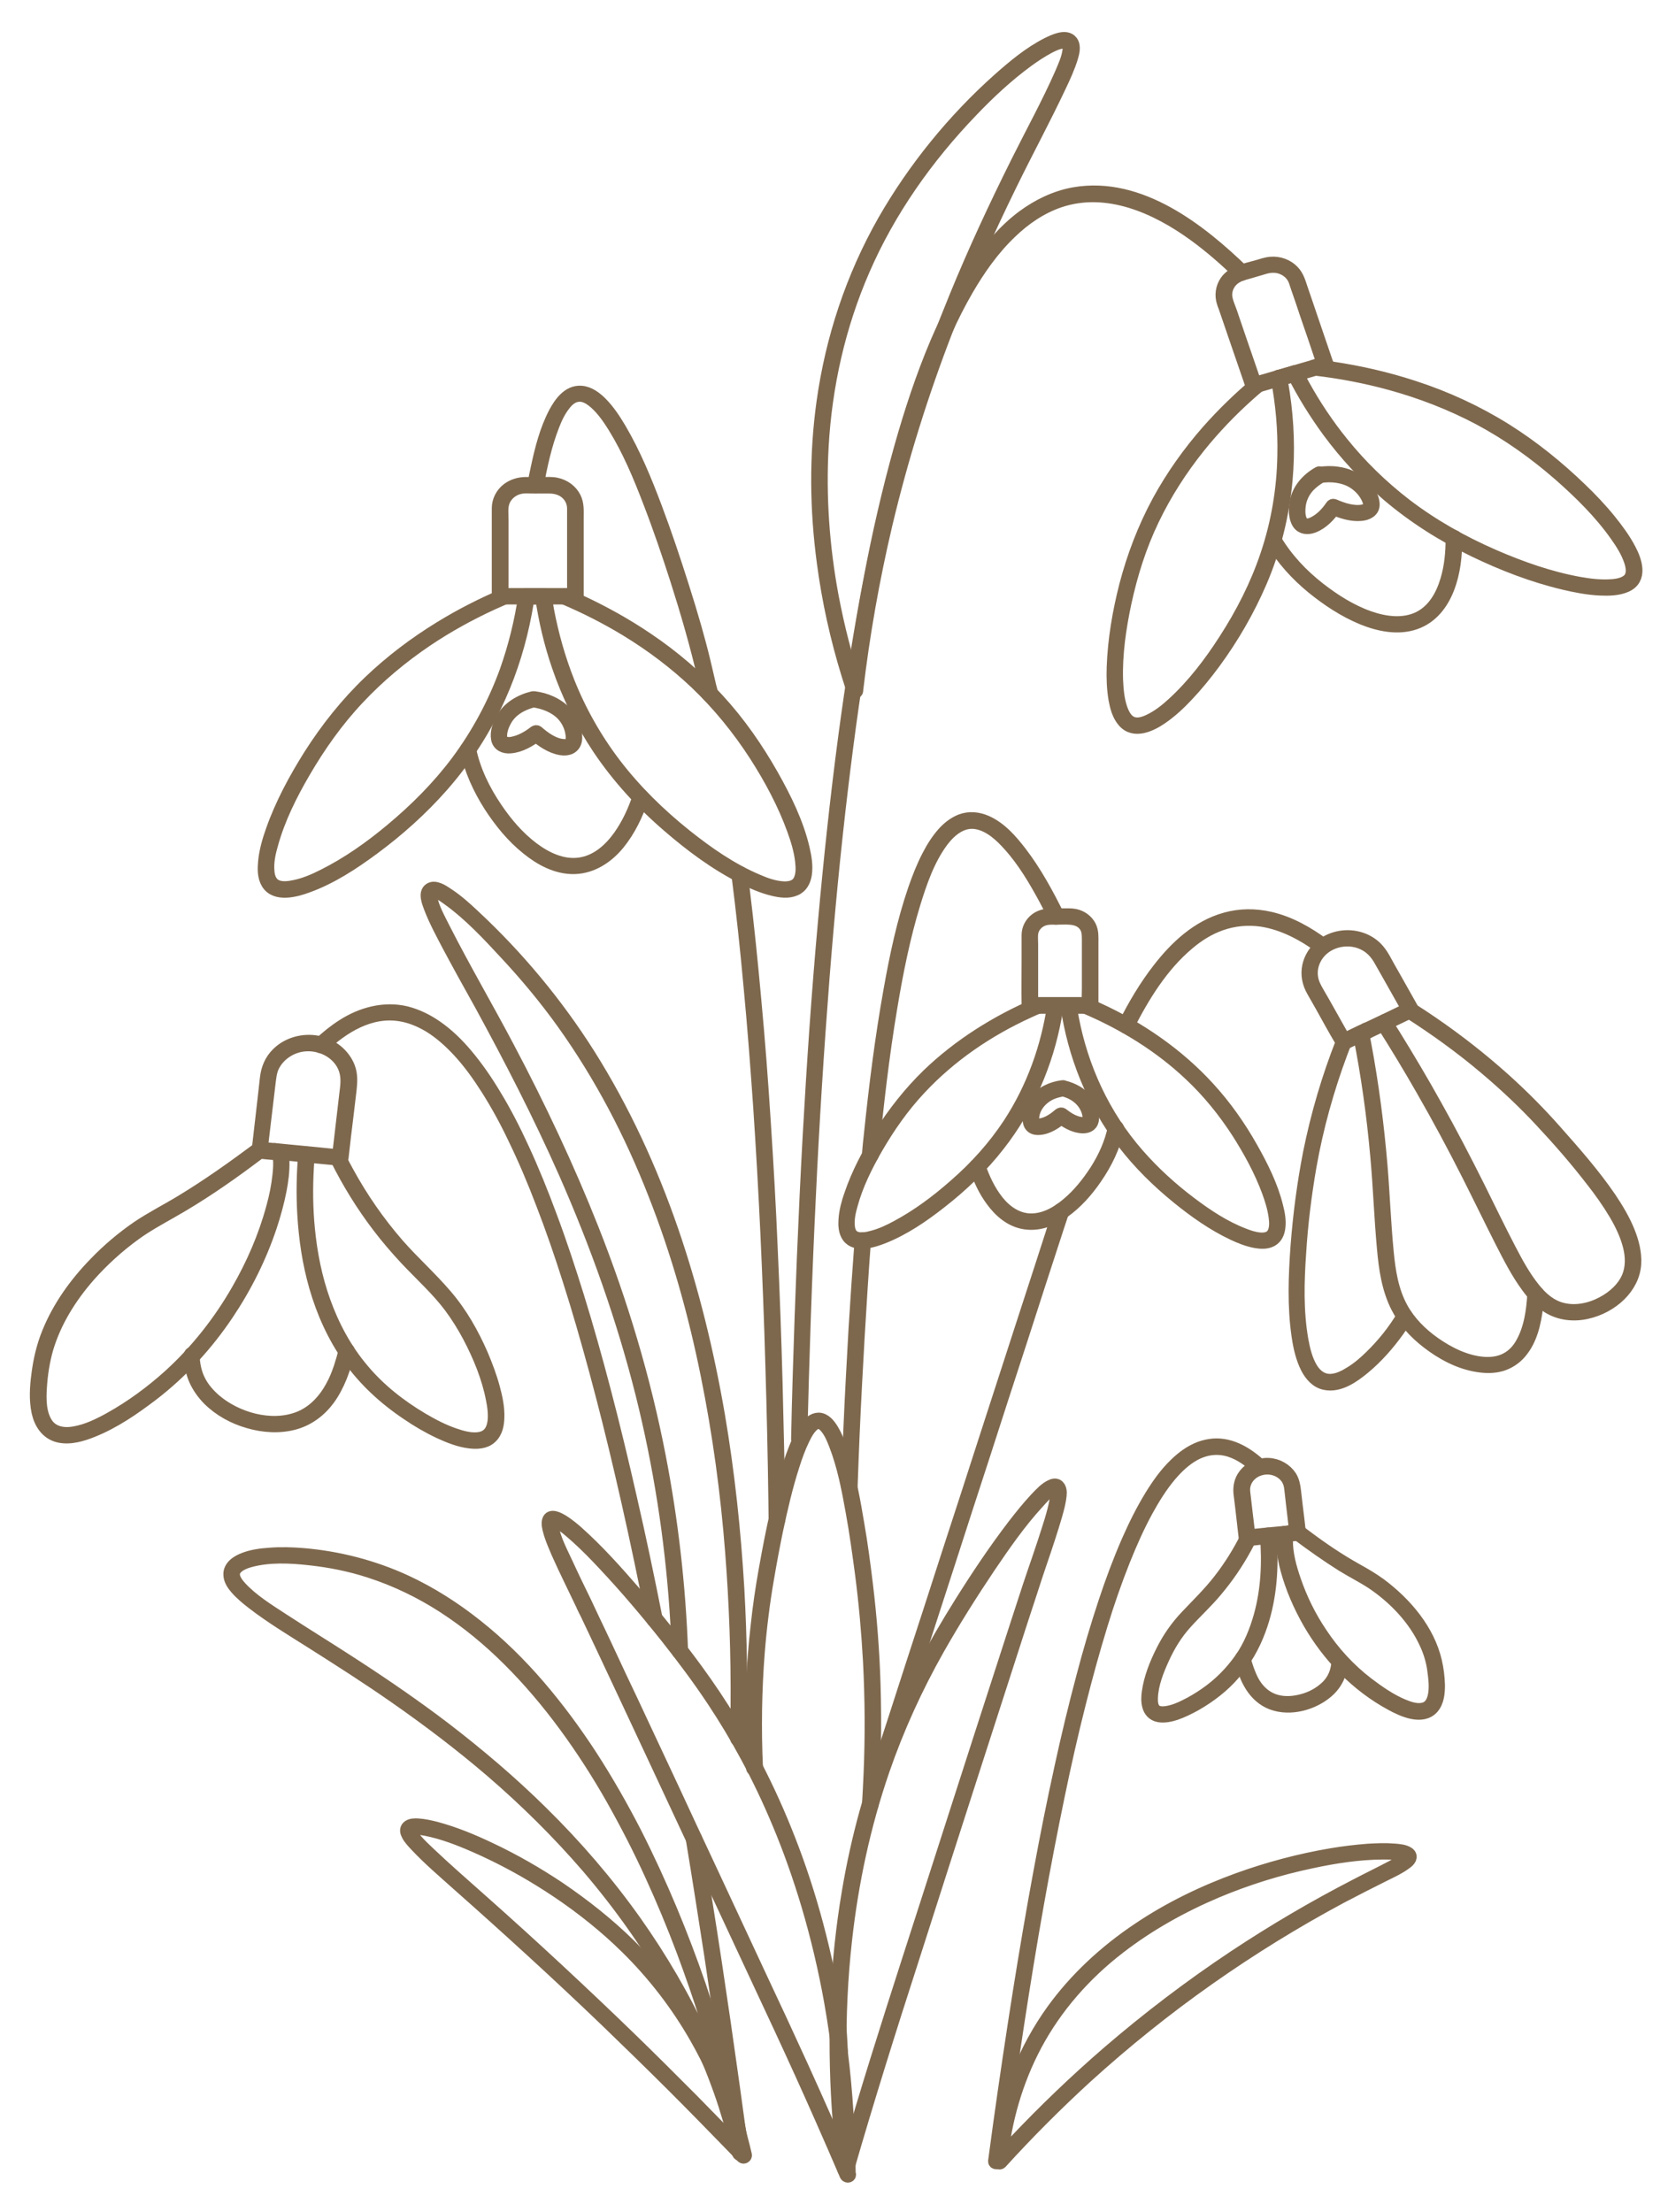 <svg width="43" height="57" viewBox="0 0 43 57" fill="none" xmlns="http://www.w3.org/2000/svg">
<path d="M13.008 15.334C12.435 15.577 11.883 15.858 11.356 16.182C10.695 16.587 10.081 17.053 9.533 17.577C8.94 18.144 8.434 18.782 8 19.463C7.613 20.077 7.261 20.73 7.024 21.406C6.931 21.668 6.854 21.934 6.828 22.211C6.812 22.392 6.807 22.591 6.905 22.753C7.107 23.082 7.618 22.944 7.917 22.834C8.537 22.611 9.1 22.239 9.616 21.858C10.261 21.382 10.86 20.844 11.382 20.253C11.996 19.558 12.497 18.777 12.869 17.944C13.179 17.253 13.396 16.534 13.535 15.801C13.561 15.658 13.587 15.515 13.607 15.372C13.613 15.33 13.54 15.306 13.535 15.353C13.437 16.015 13.277 16.668 13.05 17.306C12.75 18.13 12.327 18.92 11.795 19.634C11.31 20.282 10.726 20.868 10.091 21.396C9.554 21.844 8.971 22.258 8.33 22.577C8.103 22.692 7.86 22.796 7.607 22.849C7.453 22.882 7.256 22.911 7.107 22.834C6.957 22.758 6.91 22.596 6.9 22.449C6.879 22.211 6.931 21.973 6.998 21.744C7.179 21.091 7.489 20.468 7.835 19.877C8.227 19.206 8.681 18.563 9.224 17.987C9.75 17.425 10.354 16.92 11.005 16.482C11.537 16.125 12.1 15.815 12.688 15.544C12.807 15.492 12.926 15.439 13.044 15.387C13.096 15.377 13.055 15.315 13.008 15.334Z" fill="black" stroke="#7E684D" stroke-width="0.35" stroke-linejoin="round"/>
<path d="M13.969 15.372C14.056 15.977 14.196 16.572 14.397 17.158C14.65 17.901 15.001 18.615 15.445 19.282C15.941 20.02 16.55 20.687 17.237 21.277C17.815 21.777 18.445 22.248 19.142 22.601C19.39 22.73 19.659 22.849 19.938 22.915C20.118 22.958 20.325 22.987 20.495 22.91C20.655 22.844 20.727 22.691 20.753 22.539C20.789 22.315 20.748 22.082 20.697 21.863C20.542 21.206 20.232 20.577 19.896 19.982C19.504 19.291 19.049 18.634 18.502 18.039C17.965 17.453 17.356 16.929 16.684 16.477C16.137 16.106 15.554 15.782 14.95 15.501C14.826 15.444 14.702 15.391 14.578 15.339C14.531 15.32 14.495 15.382 14.537 15.401C15.099 15.639 15.642 15.915 16.158 16.229C16.808 16.625 17.413 17.082 17.955 17.596C18.543 18.158 19.049 18.782 19.483 19.453C19.875 20.063 20.221 20.71 20.464 21.382C20.557 21.639 20.64 21.91 20.671 22.182C20.691 22.358 20.702 22.568 20.604 22.725C20.521 22.858 20.361 22.891 20.206 22.887C19.963 22.877 19.726 22.791 19.509 22.696C18.838 22.41 18.233 21.987 17.676 21.544C16.989 20.996 16.364 20.382 15.843 19.701C15.342 19.044 14.939 18.329 14.64 17.577C14.402 16.977 14.227 16.353 14.108 15.725C14.087 15.601 14.067 15.482 14.046 15.358C14.036 15.31 13.963 15.329 13.969 15.372Z" fill="black" stroke="#7E684D" stroke-width="0.35" stroke-linejoin="round"/>
<path d="M14.005 15.33C13.86 15.33 13.721 15.33 13.576 15.33C13.524 15.33 13.524 15.401 13.576 15.401C13.721 15.401 13.86 15.401 14.005 15.401C14.056 15.401 14.056 15.33 14.005 15.33Z" fill="black" stroke="#7E684D" stroke-width="0.35" stroke-linejoin="round"/>
<path d="M12.032 19.325C12.141 19.834 12.358 20.311 12.642 20.758C12.905 21.163 13.215 21.549 13.602 21.858C13.938 22.13 14.356 22.363 14.816 22.349C15.275 22.334 15.657 22.068 15.926 21.744C16.215 21.392 16.411 20.977 16.55 20.558C16.566 20.515 16.488 20.496 16.478 20.539C16.359 20.896 16.199 21.244 15.977 21.558C15.735 21.896 15.394 22.211 14.94 22.273C14.495 22.334 14.067 22.125 13.731 21.873C13.349 21.587 13.039 21.22 12.781 20.839C12.461 20.368 12.213 19.858 12.1 19.311C12.1 19.263 12.022 19.282 12.032 19.325Z" fill="black" stroke="#7E684D" stroke-width="0.35" stroke-linejoin="round"/>
<path d="M13.742 17.987C13.422 18.063 13.117 18.244 12.962 18.52C12.874 18.672 12.802 18.863 12.833 19.034C12.859 19.187 12.998 19.253 13.153 19.239C13.411 19.22 13.654 19.073 13.85 18.925C13.829 18.925 13.814 18.925 13.793 18.925C13.979 19.082 14.207 19.244 14.465 19.287C14.635 19.315 14.79 19.258 14.826 19.087C14.862 18.892 14.78 18.672 14.676 18.506C14.568 18.33 14.392 18.196 14.196 18.106C14.062 18.044 13.917 18.006 13.768 17.987C13.721 17.982 13.695 18.049 13.747 18.053C14.026 18.091 14.31 18.201 14.501 18.396C14.64 18.539 14.733 18.734 14.754 18.93C14.764 19.006 14.764 19.101 14.713 19.163C14.671 19.215 14.599 19.225 14.532 19.22C14.274 19.206 14.031 19.03 13.85 18.872C13.835 18.858 13.814 18.858 13.793 18.872C13.628 19.001 13.432 19.115 13.215 19.158C13.07 19.187 12.921 19.158 12.9 19.001C12.885 18.844 12.952 18.672 13.029 18.539C13.117 18.387 13.251 18.268 13.411 18.182C13.52 18.125 13.633 18.082 13.757 18.053C13.814 18.044 13.793 17.977 13.742 17.987Z" fill="black" stroke="#7E684D" stroke-width="0.35" stroke-linejoin="round"/>
<path d="M14.83 15.329C14.268 15.329 13.7 15.329 13.137 15.329C13.054 15.329 12.977 15.329 12.894 15.329C12.904 15.339 12.92 15.353 12.935 15.367C12.935 14.972 12.935 14.582 12.935 14.186C12.935 13.924 12.935 13.662 12.935 13.401C12.935 13.258 12.915 13.096 12.956 12.958C13.013 12.762 13.183 12.605 13.395 12.558C13.508 12.529 13.638 12.543 13.751 12.543C13.886 12.543 14.02 12.543 14.159 12.543C14.335 12.543 14.495 12.591 14.619 12.705C14.737 12.815 14.794 12.958 14.794 13.11C14.794 13.162 14.794 13.215 14.794 13.262C14.794 13.501 14.794 13.734 14.794 13.972C14.794 14.429 14.794 14.882 14.794 15.339C14.794 15.348 14.794 15.358 14.794 15.363C14.794 15.41 14.872 15.41 14.872 15.363C14.872 14.948 14.872 14.539 14.872 14.124C14.872 13.863 14.872 13.601 14.872 13.339C14.872 13.167 14.887 12.991 14.805 12.829C14.717 12.653 14.541 12.524 14.335 12.482C14.216 12.458 14.092 12.467 13.973 12.467C13.834 12.467 13.7 12.467 13.56 12.467C13.39 12.467 13.23 12.515 13.095 12.615C12.941 12.734 12.853 12.915 12.853 13.096C12.853 13.134 12.853 13.172 12.853 13.215C12.853 13.443 12.853 13.677 12.853 13.905C12.853 14.382 12.853 14.858 12.853 15.334C12.853 15.343 12.853 15.353 12.853 15.363C12.853 15.382 12.868 15.401 12.894 15.401C13.457 15.401 14.025 15.401 14.588 15.401C14.67 15.401 14.748 15.401 14.83 15.401C14.877 15.401 14.877 15.329 14.83 15.329Z" fill="black" stroke="#7E684D" stroke-width="0.35" stroke-linejoin="round"/>
<path d="M27.512 25.92C27.698 27.182 28.179 28.406 28.979 29.449C29.377 29.968 29.852 30.434 30.368 30.854C30.802 31.206 31.277 31.544 31.793 31.787C31.974 31.873 32.165 31.949 32.366 31.987C32.5 32.011 32.65 32.02 32.774 31.953C32.893 31.887 32.944 31.763 32.96 31.639C32.986 31.453 32.95 31.268 32.903 31.087C32.774 30.563 32.521 30.058 32.252 29.582C31.943 29.034 31.576 28.511 31.142 28.039C30.363 27.187 29.382 26.506 28.302 26.011C28.204 25.968 28.106 25.92 28.008 25.882C27.962 25.863 27.925 25.925 27.967 25.944C28.979 26.372 29.919 26.953 30.698 27.692C31.168 28.134 31.571 28.634 31.917 29.168C32.227 29.654 32.505 30.163 32.702 30.696C32.779 30.906 32.846 31.12 32.877 31.344C32.898 31.487 32.908 31.654 32.836 31.787C32.691 32.049 32.263 31.906 32.051 31.82C31.555 31.63 31.106 31.33 30.693 31.02C30.192 30.644 29.728 30.22 29.325 29.758C28.437 28.744 27.879 27.515 27.636 26.234C27.616 26.125 27.6 26.015 27.58 25.906C27.58 25.858 27.507 25.877 27.512 25.92Z" fill="black" stroke="#7E684D" stroke-width="0.35" stroke-linejoin="round"/>
<path d="M26.748 25.882C25.7 26.329 24.729 26.939 23.929 27.71C23.459 28.167 23.056 28.682 22.71 29.225C22.4 29.72 22.121 30.244 21.936 30.791C21.863 30.996 21.806 31.21 21.791 31.425C21.781 31.567 21.786 31.734 21.874 31.858C22.065 32.12 22.509 31.972 22.756 31.877C23.299 31.663 23.789 31.325 24.233 30.977C24.796 30.539 25.312 30.044 25.741 29.491C26.495 28.525 26.975 27.396 27.192 26.225C27.213 26.125 27.228 26.02 27.244 25.92C27.249 25.877 27.176 25.853 27.171 25.901C27.011 26.982 26.639 28.034 26.025 28.972C25.638 29.558 25.163 30.087 24.62 30.558C24.166 30.958 23.671 31.329 23.128 31.62C22.927 31.729 22.715 31.829 22.488 31.887C22.349 31.925 22.178 31.958 22.044 31.901C21.92 31.848 21.874 31.725 21.863 31.606C21.843 31.42 21.884 31.229 21.936 31.048C22.075 30.529 22.323 30.034 22.591 29.567C22.906 29.025 23.268 28.506 23.707 28.039C24.481 27.21 25.442 26.548 26.505 26.063C26.598 26.02 26.691 25.977 26.789 25.939C26.831 25.924 26.794 25.863 26.748 25.882Z" fill="black" stroke="#7E684D" stroke-width="0.35" stroke-linejoin="round"/>
<path d="M27.549 25.877C27.435 25.877 27.322 25.877 27.208 25.877C27.156 25.877 27.156 25.949 27.208 25.949C27.322 25.949 27.435 25.949 27.549 25.949C27.6 25.949 27.6 25.877 27.549 25.877Z" fill="black" stroke="#7E684D" stroke-width="0.35" stroke-linejoin="round"/>
<path d="M25.158 30.077C25.256 30.372 25.39 30.668 25.581 30.925C25.782 31.201 26.061 31.453 26.433 31.506C26.794 31.558 27.14 31.415 27.419 31.215C27.745 30.982 28.013 30.677 28.235 30.353C28.504 29.963 28.71 29.544 28.803 29.087C28.813 29.044 28.736 29.025 28.731 29.068C28.648 29.463 28.483 29.829 28.261 30.177C28.059 30.487 27.822 30.787 27.533 31.029C27.275 31.249 26.949 31.444 26.583 31.444C26.216 31.444 25.917 31.225 25.71 30.968C25.493 30.696 25.344 30.377 25.235 30.058C25.215 30.015 25.142 30.029 25.158 30.077Z" fill="black" stroke="#7E684D" stroke-width="0.35" stroke-linejoin="round"/>
<path d="M27.399 28.077C27.698 28.148 27.941 28.329 28.044 28.605C28.085 28.724 28.142 28.944 27.941 28.958C27.74 28.972 27.528 28.839 27.383 28.724C27.368 28.71 27.347 28.71 27.326 28.724C27.192 28.839 27.027 28.958 26.841 28.991C26.79 29.001 26.727 29.005 26.676 28.982C26.619 28.948 26.614 28.877 26.614 28.824C26.619 28.524 26.846 28.262 27.135 28.148C27.223 28.115 27.321 28.091 27.414 28.077C27.466 28.072 27.44 28.001 27.394 28.01C27.12 28.044 26.851 28.167 26.697 28.382C26.567 28.553 26.376 29.101 26.79 29.072C27.017 29.058 27.223 28.91 27.383 28.777C27.363 28.777 27.347 28.777 27.326 28.777C27.476 28.886 27.647 28.996 27.838 29.024C27.956 29.044 28.091 29.024 28.137 28.915C28.194 28.786 28.132 28.62 28.075 28.501C28.008 28.358 27.9 28.239 27.76 28.153C27.657 28.091 27.538 28.044 27.419 28.015C27.373 27.996 27.352 28.062 27.399 28.077Z" fill="black" stroke="#7E684D" stroke-width="0.35" stroke-linejoin="round"/>
<path d="M26.547 25.948C27.001 25.948 27.456 25.948 27.905 25.948C27.972 25.948 28.034 25.948 28.101 25.948C28.122 25.948 28.142 25.934 28.142 25.91C28.142 25.577 28.142 25.244 28.142 24.915C28.142 24.706 28.142 24.496 28.142 24.287C28.142 24.148 28.153 24.006 28.085 23.872C28.013 23.734 27.874 23.63 27.709 23.596C27.616 23.577 27.512 23.582 27.419 23.582C27.182 23.582 26.919 23.549 26.717 23.696C26.588 23.791 26.511 23.939 26.511 24.096C26.511 24.125 26.511 24.158 26.511 24.187C26.511 24.372 26.511 24.553 26.511 24.739C26.511 25.12 26.505 25.506 26.511 25.887C26.511 25.896 26.511 25.901 26.511 25.91C26.511 25.958 26.588 25.958 26.588 25.91C26.588 25.596 26.588 25.282 26.588 24.968C26.588 24.758 26.588 24.549 26.588 24.344C26.588 24.234 26.573 24.11 26.598 24.001C26.64 23.839 26.779 23.706 26.955 23.668C27.042 23.648 27.14 23.653 27.233 23.653C27.471 23.653 27.75 23.615 27.93 23.787C28.065 23.915 28.065 24.068 28.065 24.23C28.065 24.42 28.065 24.606 28.065 24.796C28.065 25.02 28.065 25.248 28.065 25.472C28.065 25.61 28.055 25.753 28.065 25.887C28.065 25.891 28.065 25.901 28.065 25.906C28.075 25.896 28.091 25.882 28.106 25.868C27.652 25.868 27.197 25.868 26.748 25.868C26.681 25.868 26.619 25.868 26.552 25.868C26.495 25.877 26.495 25.948 26.547 25.948Z" fill="black" stroke="#7E684D" stroke-width="0.35" stroke-linejoin="round"/>
<path d="M32.428 9.868C31.968 10.253 31.54 10.668 31.147 11.111C30.657 11.668 30.228 12.273 29.877 12.915C29.5 13.611 29.221 14.344 29.025 15.096C28.85 15.782 28.731 16.482 28.705 17.187C28.695 17.468 28.705 17.749 28.752 18.025C28.788 18.215 28.839 18.42 28.974 18.577C29.237 18.887 29.671 18.677 29.944 18.487C30.187 18.32 30.404 18.115 30.6 17.906C30.848 17.644 31.075 17.363 31.287 17.077C31.767 16.425 32.17 15.725 32.485 14.996C32.846 14.158 33.063 13.273 33.146 12.377C33.213 11.634 33.187 10.887 33.078 10.149C33.058 10.006 33.032 9.868 33.006 9.725C32.996 9.682 32.924 9.701 32.934 9.744C33.058 10.401 33.12 11.072 33.104 11.739C33.089 12.606 32.944 13.473 32.665 14.301C32.407 15.072 32.03 15.815 31.581 16.506C31.204 17.092 30.77 17.663 30.244 18.144C30.063 18.311 29.862 18.468 29.634 18.577C29.495 18.644 29.32 18.701 29.17 18.634C29.015 18.568 28.937 18.396 28.886 18.249C28.808 18.015 28.788 17.763 28.777 17.52C28.757 16.854 28.855 16.182 28.994 15.53C29.154 14.792 29.381 14.068 29.712 13.382C30.032 12.715 30.435 12.087 30.905 11.501C31.292 11.02 31.721 10.572 32.185 10.158C32.278 10.072 32.376 9.992 32.474 9.911C32.521 9.887 32.464 9.834 32.428 9.868Z" fill="black" stroke="#7E684D" stroke-width="0.35" stroke-linejoin="round"/>
<path d="M33.352 9.639C33.611 10.148 33.915 10.639 34.256 11.105C34.695 11.7 35.206 12.253 35.779 12.743C36.45 13.315 37.204 13.791 38.01 14.181C38.743 14.534 39.517 14.834 40.318 15.024C40.622 15.096 40.937 15.158 41.258 15.172C41.474 15.181 41.707 15.177 41.908 15.091C42.316 14.915 42.156 14.453 42.001 14.162C41.862 13.896 41.681 13.653 41.49 13.415C41.258 13.129 41.005 12.862 40.736 12.605C40.153 12.043 39.512 11.524 38.815 11.086C38.077 10.624 37.276 10.253 36.435 9.981C35.753 9.758 35.046 9.596 34.333 9.491C34.189 9.472 34.049 9.453 33.905 9.434C33.853 9.429 33.858 9.5 33.905 9.505C34.56 9.581 35.206 9.705 35.836 9.877C36.636 10.096 37.411 10.396 38.139 10.781C38.888 11.181 39.574 11.672 40.204 12.22C40.746 12.696 41.268 13.21 41.676 13.791C41.825 14.001 41.965 14.224 42.042 14.462C42.089 14.605 42.12 14.791 42.017 14.924C41.908 15.053 41.707 15.091 41.536 15.101C41.258 15.12 40.979 15.086 40.71 15.039C39.946 14.9 39.208 14.639 38.505 14.334C37.695 13.982 36.925 13.548 36.233 13.02C35.619 12.548 35.067 12.01 34.592 11.42C34.209 10.948 33.874 10.443 33.585 9.92C33.528 9.815 33.471 9.71 33.419 9.605C33.399 9.562 33.332 9.596 33.352 9.639Z" fill="black" stroke="#7E684D" stroke-width="0.35" stroke-linejoin="round"/>
<path d="M33.377 9.587C33.243 9.625 33.104 9.668 32.97 9.706C32.923 9.72 32.944 9.787 32.99 9.773C33.124 9.734 33.264 9.692 33.398 9.654C33.445 9.644 33.424 9.573 33.377 9.587Z" fill="black" stroke="#7E684D" stroke-width="0.35" stroke-linejoin="round"/>
<path d="M32.8 13.943C33.068 14.396 33.425 14.791 33.843 15.134C34.23 15.448 34.659 15.734 35.134 15.929C35.547 16.096 36.037 16.201 36.476 16.048C36.905 15.901 37.168 15.543 37.318 15.158C37.478 14.748 37.524 14.301 37.519 13.867C37.519 13.82 37.442 13.82 37.442 13.867C37.442 14.234 37.411 14.601 37.302 14.958C37.189 15.339 36.977 15.734 36.585 15.929C36.177 16.129 35.697 16.062 35.283 15.915C34.813 15.748 34.39 15.477 34.008 15.182C33.548 14.824 33.156 14.405 32.867 13.92C32.841 13.867 32.774 13.905 32.8 13.943Z" fill="black" stroke="#7E684D" stroke-width="0.35" stroke-linejoin="round"/>
<path d="M33.998 12.196C33.703 12.363 33.471 12.63 33.419 12.954C33.394 13.12 33.383 13.325 33.481 13.477C33.564 13.601 33.714 13.611 33.853 13.558C34.091 13.468 34.272 13.263 34.406 13.073C34.39 13.077 34.37 13.082 34.354 13.087C34.576 13.187 34.839 13.273 35.087 13.249C35.247 13.235 35.397 13.158 35.392 12.992C35.387 12.796 35.232 12.596 35.082 12.468C34.917 12.32 34.705 12.23 34.478 12.201C34.323 12.177 34.163 12.182 34.008 12.206C33.962 12.216 33.982 12.282 34.029 12.273C34.318 12.225 34.643 12.263 34.891 12.415C35.062 12.52 35.211 12.687 35.283 12.868C35.309 12.934 35.335 13.025 35.294 13.092C35.258 13.144 35.191 13.163 35.129 13.177C34.881 13.22 34.612 13.13 34.39 13.034C34.37 13.025 34.349 13.03 34.339 13.049C34.225 13.216 34.08 13.377 33.889 13.477C33.776 13.539 33.626 13.577 33.543 13.454C33.461 13.32 33.471 13.13 33.492 12.987C33.523 12.811 33.605 12.649 33.729 12.515C33.817 12.425 33.92 12.344 34.029 12.282C34.075 12.235 34.039 12.173 33.998 12.196Z" fill="black" stroke="#7E684D" stroke-width="0.35" stroke-linejoin="round"/>
<path d="M34.163 9.358C33.626 9.515 33.084 9.672 32.547 9.829C32.469 9.853 32.392 9.872 32.314 9.896C32.33 9.906 32.345 9.91 32.361 9.92C32.232 9.544 32.103 9.168 31.974 8.796C31.891 8.548 31.803 8.301 31.721 8.053C31.674 7.92 31.602 7.768 31.591 7.625C31.581 7.42 31.689 7.22 31.886 7.115C31.984 7.058 32.108 7.034 32.216 7.001C32.345 6.963 32.474 6.925 32.603 6.887C32.769 6.839 32.944 6.839 33.104 6.92C33.249 6.991 33.352 7.11 33.399 7.253C33.414 7.306 33.435 7.353 33.45 7.406C33.528 7.629 33.605 7.853 33.678 8.077C33.827 8.51 33.977 8.944 34.121 9.382C34.127 9.391 34.127 9.396 34.132 9.406C34.147 9.448 34.22 9.429 34.204 9.387C34.07 8.991 33.936 8.601 33.801 8.206C33.719 7.958 33.631 7.71 33.548 7.463C33.492 7.301 33.45 7.129 33.326 7.001C33.187 6.853 32.97 6.772 32.758 6.791C32.64 6.801 32.521 6.844 32.407 6.877C32.123 6.958 31.793 7.01 31.617 7.258C31.509 7.415 31.483 7.61 31.54 7.787C31.55 7.825 31.566 7.863 31.581 7.901C31.659 8.12 31.731 8.344 31.808 8.563C31.963 9.015 32.118 9.468 32.273 9.915C32.278 9.925 32.278 9.934 32.283 9.944C32.288 9.963 32.309 9.972 32.33 9.968C32.867 9.81 33.409 9.653 33.946 9.496C34.023 9.472 34.101 9.453 34.178 9.429C34.23 9.415 34.209 9.344 34.163 9.358Z" fill="black" stroke="#7E684D" stroke-width="0.35" stroke-linejoin="round"/>
<path d="M35.221 26.525C35.02 26.62 34.818 26.715 34.617 26.816C34.632 26.82 34.653 26.825 34.669 26.83C34.524 26.573 34.379 26.316 34.235 26.058C34.147 25.901 34.059 25.744 33.966 25.587C33.894 25.463 33.827 25.339 33.806 25.196C33.76 24.911 33.879 24.616 34.116 24.425C34.395 24.201 34.808 24.149 35.138 24.301C35.34 24.392 35.479 24.544 35.583 24.725C35.66 24.863 35.737 24.996 35.815 25.134C35.918 25.316 36.016 25.492 36.119 25.673C36.161 25.744 36.202 25.82 36.243 25.892C36.269 25.934 36.29 25.982 36.316 26.02C36.321 26.025 36.321 26.03 36.326 26.039C36.331 26.025 36.336 26.006 36.342 25.992C36.13 26.092 35.915 26.201 35.703 26.301C35.657 26.32 35.701 26.377 35.748 26.358C35.959 26.258 36.171 26.158 36.383 26.054C36.403 26.044 36.403 26.02 36.398 26.006C36.243 25.73 36.089 25.458 35.934 25.182C35.846 25.03 35.758 24.873 35.675 24.72C35.583 24.558 35.479 24.416 35.314 24.311C35.02 24.12 34.627 24.092 34.302 24.235C34.013 24.358 33.806 24.611 33.744 24.901C33.698 25.12 33.744 25.334 33.853 25.525C33.925 25.654 33.997 25.777 34.07 25.906C34.245 26.22 34.416 26.535 34.601 26.844C34.607 26.849 34.607 26.858 34.612 26.863C34.622 26.882 34.648 26.887 34.663 26.877C34.865 26.782 35.066 26.682 35.267 26.587C35.309 26.563 35.267 26.506 35.221 26.525Z" fill="black" stroke="#7E684D" stroke-width="0.35" stroke-linejoin="round"/>
<path d="M6.725 29.625C6.766 29.278 6.807 28.93 6.849 28.582C6.874 28.368 6.9 28.149 6.926 27.935C6.947 27.777 6.957 27.616 7.029 27.468C7.184 27.154 7.525 26.93 7.902 26.916C8.289 26.901 8.661 27.092 8.842 27.411C8.955 27.611 8.966 27.82 8.94 28.039C8.919 28.23 8.893 28.42 8.873 28.611C8.826 29.011 8.78 29.411 8.733 29.811C8.733 29.82 8.733 29.825 8.728 29.835C8.738 29.825 8.754 29.811 8.769 29.797C8.315 29.749 7.866 29.706 7.411 29.663C7.303 29.654 7.195 29.64 7.086 29.63C7.034 29.625 7.034 29.697 7.086 29.701C7.54 29.749 7.995 29.792 8.454 29.835C8.558 29.844 8.666 29.854 8.769 29.868C8.79 29.868 8.806 29.849 8.811 29.83C8.852 29.463 8.893 29.101 8.94 28.735C8.966 28.52 8.991 28.306 9.017 28.087C9.038 27.892 9.053 27.701 8.981 27.511C8.857 27.187 8.553 26.935 8.186 26.863C7.819 26.792 7.427 26.901 7.169 27.154C6.988 27.33 6.9 27.549 6.874 27.792C6.854 27.977 6.833 28.159 6.812 28.344C6.766 28.763 6.714 29.178 6.668 29.597C6.668 29.606 6.668 29.616 6.663 29.62C6.642 29.673 6.719 29.673 6.725 29.625Z" fill="black" stroke="#7E684D" stroke-width="0.35" stroke-linejoin="round"/>
<path d="M7.081 29.634C6.952 29.62 6.817 29.606 6.688 29.596C6.699 29.606 6.714 29.62 6.73 29.634C6.73 29.601 6.688 29.591 6.662 29.61C6.027 30.082 5.387 30.539 4.705 30.953C4.323 31.187 3.921 31.387 3.549 31.639C3.156 31.91 2.79 32.22 2.465 32.558C1.953 33.082 1.525 33.682 1.256 34.344C1.112 34.696 1.029 35.058 0.983 35.43C0.941 35.744 0.921 36.072 0.988 36.387C1.05 36.663 1.21 36.93 1.525 37.001C1.814 37.063 2.119 36.968 2.382 36.863C2.94 36.639 3.435 36.296 3.9 35.944C4.674 35.353 5.325 34.639 5.852 33.853C6.322 33.153 6.699 32.396 6.962 31.61C7.065 31.301 7.153 30.982 7.215 30.663C7.261 30.425 7.292 30.182 7.287 29.939C7.287 29.853 7.277 29.768 7.261 29.687C7.251 29.644 7.179 29.663 7.189 29.706C7.23 29.896 7.22 30.091 7.199 30.282C7.168 30.568 7.112 30.849 7.034 31.125C6.833 31.868 6.523 32.582 6.136 33.253C5.671 34.063 5.082 34.815 4.375 35.458C3.91 35.877 3.394 36.258 2.836 36.568C2.552 36.725 2.248 36.873 1.922 36.93C1.644 36.982 1.354 36.934 1.194 36.696C1.014 36.425 1.014 36.063 1.034 35.753C1.055 35.415 1.107 35.077 1.199 34.753C1.406 34.053 1.804 33.415 2.294 32.858C2.64 32.468 3.033 32.111 3.466 31.796C3.766 31.577 4.091 31.401 4.416 31.215C5.124 30.815 5.8 30.353 6.446 29.872C6.538 29.806 6.626 29.734 6.719 29.668C6.699 29.658 6.673 29.649 6.652 29.644C6.652 29.663 6.668 29.677 6.693 29.682C6.822 29.696 6.957 29.71 7.086 29.72C7.127 29.71 7.127 29.639 7.081 29.634Z" fill="black" stroke="#7E684D" stroke-width="0.35" stroke-linejoin="round"/>
<path d="M4.912 34.92C4.917 35.134 4.953 35.348 5.041 35.548C5.124 35.734 5.243 35.901 5.387 36.048C5.666 36.325 6.027 36.525 6.415 36.634C6.792 36.744 7.205 36.772 7.587 36.667C7.953 36.567 8.253 36.334 8.465 36.044C8.594 35.867 8.692 35.672 8.774 35.472C8.816 35.363 8.857 35.253 8.888 35.144C8.903 35.086 8.919 35.029 8.934 34.972C8.945 34.925 8.971 34.867 8.971 34.815C8.971 34.767 8.893 34.767 8.893 34.815C8.893 34.858 8.872 34.91 8.862 34.953C8.852 35.001 8.836 35.048 8.821 35.096C8.795 35.191 8.764 35.282 8.728 35.377C8.666 35.548 8.583 35.715 8.485 35.872C8.299 36.167 8.031 36.429 7.68 36.558C6.967 36.82 6.089 36.558 5.542 36.096C5.377 35.953 5.232 35.791 5.134 35.601C5.021 35.386 4.979 35.153 4.969 34.915C4.99 34.872 4.912 34.872 4.912 34.92Z" fill="black" stroke="#7E684D" stroke-width="0.35" stroke-linejoin="round"/>
<path d="M8.681 29.849C8.986 30.463 9.347 31.049 9.765 31.597C9.982 31.883 10.22 32.159 10.467 32.425C10.664 32.635 10.87 32.835 11.072 33.044C11.263 33.24 11.449 33.444 11.614 33.663C11.794 33.906 11.955 34.163 12.094 34.425C12.368 34.944 12.595 35.497 12.703 36.064C12.765 36.378 12.848 36.983 12.378 37.073C12.156 37.116 11.908 37.044 11.702 36.973C11.412 36.873 11.139 36.73 10.881 36.578C10.302 36.235 9.77 35.816 9.347 35.311C8.898 34.783 8.573 34.173 8.345 33.535C8.128 32.93 8.005 32.302 7.943 31.668C7.891 31.14 7.886 30.606 7.917 30.073C7.922 29.968 7.932 29.859 7.937 29.754C7.943 29.706 7.865 29.706 7.86 29.754C7.819 30.264 7.808 30.778 7.839 31.292C7.875 31.921 7.968 32.549 8.144 33.159C8.33 33.806 8.614 34.44 9.006 34.992C9.404 35.554 9.915 36.026 10.504 36.421C10.767 36.602 11.046 36.764 11.34 36.902C11.578 37.011 11.836 37.116 12.104 37.149C12.29 37.173 12.502 37.164 12.641 37.035C12.786 36.906 12.822 36.711 12.827 36.535C12.838 36.278 12.781 36.016 12.714 35.768C12.636 35.478 12.528 35.192 12.409 34.911C12.171 34.368 11.877 33.844 11.479 33.383C11.092 32.93 10.643 32.53 10.251 32.083C9.745 31.502 9.311 30.873 8.949 30.211C8.877 30.082 8.81 29.954 8.748 29.821C8.727 29.773 8.66 29.806 8.681 29.849Z" fill="black" stroke="#7E684D" stroke-width="0.35" stroke-linejoin="round"/>
<path d="M34.617 26.829C34.246 27.767 33.962 28.734 33.765 29.715C33.611 30.501 33.507 31.301 33.445 32.101C33.389 32.872 33.358 33.663 33.471 34.429C33.512 34.706 33.574 34.991 33.703 35.244C33.796 35.42 33.941 35.601 34.163 35.644C34.53 35.72 34.896 35.453 35.149 35.244C35.49 34.963 35.784 34.625 36.037 34.272C36.11 34.167 36.182 34.063 36.244 33.953C36.27 33.915 36.203 33.877 36.177 33.915C35.95 34.296 35.666 34.653 35.34 34.968C35.185 35.12 35.02 35.263 34.834 35.377C34.684 35.472 34.514 35.563 34.328 35.577C34.091 35.596 33.915 35.458 33.802 35.277C33.662 35.048 33.6 34.782 33.554 34.529C33.425 33.791 33.445 33.029 33.497 32.286C33.543 31.539 33.636 30.787 33.765 30.048C33.941 29.053 34.215 28.067 34.571 27.115C34.607 27.025 34.638 26.934 34.674 26.848C34.71 26.805 34.633 26.787 34.617 26.829Z" fill="black" stroke="#7E684D" stroke-width="0.35" stroke-linejoin="round"/>
<path d="M39.548 33.349C39.523 33.777 39.461 34.234 39.244 34.62C39.151 34.787 39.022 34.934 38.841 35.029C38.666 35.125 38.454 35.153 38.252 35.139C37.782 35.106 37.333 34.877 36.967 34.62C36.621 34.377 36.321 34.072 36.125 33.715C35.877 33.263 35.8 32.753 35.753 32.253C35.681 31.51 35.655 30.767 35.593 30.025C35.505 28.987 35.371 27.953 35.18 26.929C35.16 26.825 35.139 26.725 35.123 26.62C35.113 26.577 35.041 26.596 35.051 26.639C35.258 27.682 35.407 28.739 35.5 29.796C35.573 30.587 35.598 31.377 35.671 32.163C35.717 32.677 35.789 33.21 36.032 33.682C36.208 34.029 36.481 34.33 36.801 34.577C37.168 34.863 37.612 35.106 38.087 35.182C38.288 35.215 38.5 35.22 38.697 35.163C38.888 35.106 39.053 34.996 39.177 34.853C39.461 34.525 39.554 34.087 39.605 33.682C39.621 33.568 39.631 33.458 39.636 33.344C39.631 33.301 39.554 33.301 39.548 33.349Z" fill="black" stroke="#7E684D" stroke-width="0.35" stroke-linejoin="round"/>
<path d="M35.701 26.301C35.561 26.368 35.422 26.435 35.277 26.502C35.257 26.511 35.236 26.52 35.215 26.53C35.169 26.549 35.21 26.611 35.257 26.592C35.396 26.525 35.535 26.459 35.68 26.392C35.701 26.382 35.721 26.373 35.742 26.363C35.783 26.344 35.742 26.282 35.701 26.301Z" fill="black" stroke="#7E684D" stroke-width="0.35" stroke-linejoin="round"/>
<path d="M36.311 26.063C37.013 26.511 37.684 26.996 38.314 27.53C38.815 27.953 39.29 28.401 39.729 28.872C40.189 29.363 40.633 29.872 41.041 30.401C41.263 30.682 41.469 30.973 41.65 31.277C41.81 31.549 41.944 31.83 42.017 32.13C42.078 32.382 42.084 32.654 41.986 32.901C41.867 33.192 41.609 33.43 41.319 33.582C41.01 33.749 40.627 33.834 40.271 33.744C39.962 33.668 39.724 33.453 39.538 33.22C39.28 32.901 39.089 32.544 38.903 32.187C38.629 31.663 38.376 31.134 38.113 30.606C37.757 29.896 37.39 29.187 36.998 28.491C36.657 27.877 36.295 27.268 35.924 26.668C35.856 26.563 35.789 26.453 35.722 26.349C35.722 26.363 35.722 26.372 35.722 26.387C35.738 26.372 35.748 26.353 35.764 26.334C35.794 26.296 35.753 26.273 35.722 26.306C35.707 26.32 35.671 26.33 35.655 26.349C35.645 26.358 35.65 26.372 35.655 26.387C36.006 26.939 36.342 27.496 36.667 28.063C37.085 28.791 37.483 29.53 37.86 30.277C38.149 30.849 38.428 31.425 38.717 31.996C38.918 32.387 39.12 32.787 39.383 33.144C39.528 33.344 39.698 33.534 39.92 33.672C40.215 33.853 40.576 33.892 40.917 33.811C41.541 33.668 42.099 33.177 42.135 32.563C42.151 32.287 42.078 32.006 41.975 31.749C41.851 31.439 41.676 31.149 41.49 30.872C41.077 30.268 40.586 29.711 40.096 29.158C39.688 28.696 39.249 28.253 38.784 27.834C38.196 27.306 37.571 26.815 36.91 26.363C36.729 26.239 36.543 26.115 36.352 25.996C36.306 25.977 36.27 26.039 36.311 26.063Z" fill="black" stroke="#7E684D" stroke-width="0.35" stroke-linejoin="round"/>
<path d="M13.84 12.515C13.938 11.991 14.052 11.458 14.248 10.958C14.32 10.772 14.408 10.582 14.537 10.42C14.62 10.31 14.738 10.201 14.888 10.182C15.069 10.153 15.234 10.267 15.358 10.377C15.554 10.553 15.704 10.772 15.838 10.986C16.215 11.596 16.494 12.263 16.747 12.925C17.005 13.591 17.237 14.272 17.454 14.948C17.718 15.777 17.96 16.61 18.157 17.458C18.172 17.525 18.188 17.591 18.203 17.658C18.213 17.696 18.218 17.734 18.229 17.772C18.234 17.806 18.255 17.844 18.255 17.877C18.255 17.925 18.332 17.925 18.332 17.877C18.332 17.815 18.306 17.744 18.291 17.686C18.275 17.61 18.255 17.534 18.239 17.463C18.203 17.315 18.172 17.168 18.136 17.025C18.069 16.744 17.991 16.463 17.914 16.186C17.811 15.825 17.702 15.467 17.588 15.11C17.372 14.429 17.144 13.748 16.891 13.077C16.633 12.391 16.349 11.701 15.972 11.058C15.833 10.825 15.678 10.586 15.482 10.391C15.353 10.263 15.182 10.129 14.981 10.115C14.656 10.091 14.444 10.405 14.32 10.634C14.082 11.082 13.959 11.582 13.855 12.067C13.824 12.21 13.793 12.358 13.768 12.501C13.757 12.539 13.835 12.558 13.84 12.515Z" fill="black" stroke="#7E684D" stroke-width="0.35" stroke-linejoin="round"/>
<path d="M20.072 39.158C20.056 37.977 20.03 36.801 19.999 35.62C19.968 34.477 19.927 33.339 19.875 32.196C19.829 31.101 19.767 30.006 19.695 28.91C19.628 27.868 19.55 26.825 19.452 25.782C19.364 24.81 19.266 23.844 19.147 22.872C19.132 22.758 19.116 22.639 19.106 22.525C19.101 22.482 19.023 22.477 19.029 22.525C19.152 23.487 19.256 24.453 19.343 25.42C19.442 26.448 19.519 27.482 19.591 28.51C19.664 29.601 19.726 30.687 19.777 31.777C19.829 32.92 19.875 34.058 19.906 35.201C19.942 36.372 19.968 37.544 19.984 38.711C19.984 38.858 19.989 39.011 19.989 39.158C19.994 39.206 20.072 39.206 20.072 39.158Z" fill="black" stroke="#7E684D" stroke-width="0.35" stroke-linejoin="round"/>
<path d="M19.131 55.477C18.982 54.367 18.827 53.263 18.667 52.153C18.517 51.12 18.362 50.087 18.197 49.053C18.109 48.496 18.021 47.939 17.928 47.382C17.923 47.334 17.846 47.358 17.856 47.401C18.021 48.396 18.176 49.396 18.331 50.391C18.491 51.458 18.646 52.525 18.796 53.591C18.884 54.22 18.971 54.844 19.054 55.472C19.059 55.52 19.137 55.52 19.131 55.477Z" fill="black" stroke="#7E684D" stroke-width="0.35" stroke-linejoin="round"/>
<path d="M8.305 26.958C8.826 26.467 9.534 26.015 10.319 26.144C10.592 26.186 10.845 26.296 11.078 26.434C11.361 26.61 11.604 26.829 11.826 27.067C12.105 27.367 12.343 27.701 12.559 28.039C12.828 28.463 13.066 28.901 13.277 29.348C13.54 29.891 13.773 30.444 13.985 31.001C14.238 31.653 14.465 32.315 14.677 32.982C14.924 33.753 15.146 34.529 15.358 35.31C15.596 36.191 15.818 37.077 16.024 37.963C16.256 38.958 16.473 39.953 16.675 40.949C16.726 41.21 16.783 41.472 16.835 41.734C16.845 41.777 16.917 41.758 16.907 41.715C16.701 40.677 16.484 39.639 16.246 38.606C16.035 37.677 15.812 36.748 15.57 35.829C15.358 35.02 15.131 34.21 14.883 33.41C14.666 32.715 14.439 32.02 14.181 31.334C13.964 30.748 13.732 30.172 13.468 29.601C13.251 29.129 13.014 28.663 12.74 28.215C12.523 27.853 12.281 27.501 12.002 27.172C11.78 26.91 11.532 26.667 11.243 26.467C11.01 26.305 10.752 26.177 10.473 26.105C9.905 25.967 9.322 26.129 8.847 26.434C8.63 26.572 8.429 26.734 8.243 26.91C8.212 26.939 8.269 26.991 8.305 26.958Z" fill="black" stroke="#7E684D" stroke-width="0.35" stroke-linejoin="round"/>
<path d="M33.207 39.487C32.856 39.52 32.505 39.553 32.154 39.591C32.164 39.601 32.18 39.615 32.195 39.63C32.169 39.415 32.144 39.201 32.118 38.987C32.102 38.853 32.087 38.715 32.071 38.582C32.061 38.487 32.04 38.387 32.061 38.291C32.102 38.072 32.283 37.891 32.521 37.839C32.758 37.782 33.016 37.868 33.161 38.048C33.243 38.148 33.274 38.263 33.285 38.387C33.3 38.506 33.311 38.63 33.326 38.748C33.357 39.001 33.383 39.248 33.414 39.501C33.419 39.544 33.496 39.548 33.491 39.501C33.465 39.268 33.44 39.039 33.409 38.806C33.393 38.672 33.378 38.539 33.362 38.401C33.347 38.282 33.326 38.168 33.259 38.058C33.14 37.877 32.928 37.753 32.696 37.744C32.459 37.734 32.226 37.839 32.092 38.02C31.989 38.153 31.958 38.315 31.973 38.477C31.989 38.591 31.999 38.706 32.015 38.82C32.045 39.091 32.077 39.358 32.108 39.63C32.108 39.648 32.123 39.668 32.149 39.668C32.5 39.63 32.851 39.596 33.202 39.563C33.259 39.553 33.259 39.482 33.207 39.487Z" fill="black" stroke="#7E684D" stroke-width="0.35" stroke-linejoin="round"/>
<path d="M33.089 39.52C33.063 39.644 33.068 39.772 33.078 39.896C33.099 40.077 33.135 40.263 33.182 40.439C33.311 40.915 33.512 41.377 33.76 41.81C34.25 42.658 34.968 43.42 35.877 43.91C36.156 44.063 36.662 44.296 36.925 43.996C37.059 43.839 37.075 43.615 37.075 43.425C37.07 43.22 37.044 43.01 36.997 42.81C36.812 42.02 36.238 41.334 35.567 40.834C35.376 40.696 35.175 40.577 34.968 40.463C34.514 40.21 34.085 39.92 33.672 39.61C33.61 39.563 33.548 39.52 33.491 39.472C33.465 39.453 33.424 39.463 33.424 39.496C33.435 39.487 33.45 39.472 33.465 39.458C33.383 39.468 33.3 39.472 33.218 39.482C33.171 39.487 33.166 39.558 33.218 39.553C33.3 39.544 33.383 39.539 33.465 39.529C33.486 39.529 33.507 39.515 33.507 39.491C33.486 39.501 33.46 39.51 33.44 39.515C33.817 39.796 34.204 40.072 34.607 40.325C34.86 40.482 35.128 40.615 35.376 40.777C35.965 41.172 36.476 41.715 36.76 42.334C36.868 42.563 36.941 42.806 36.971 43.053C36.997 43.239 37.018 43.425 36.997 43.61C36.977 43.787 36.91 44.001 36.698 44.048C36.522 44.091 36.326 44.025 36.166 43.958C35.836 43.82 35.536 43.61 35.252 43.396C34.772 43.029 34.369 42.587 34.044 42.096C33.755 41.668 33.528 41.206 33.362 40.72C33.249 40.391 33.151 40.034 33.156 39.687C33.156 39.634 33.161 39.582 33.171 39.534C33.171 39.496 33.094 39.477 33.089 39.52Z" fill="black" stroke="#7E684D" stroke-width="0.35" stroke-linejoin="round"/>
<path d="M32.005 42.748C32.005 42.801 32.031 42.867 32.046 42.92C32.067 42.986 32.082 43.048 32.108 43.11C32.149 43.229 32.206 43.343 32.273 43.448C32.397 43.639 32.568 43.801 32.795 43.886C33.27 44.062 33.853 43.891 34.209 43.582C34.447 43.377 34.566 43.105 34.576 42.805C34.576 42.758 34.499 42.758 34.499 42.805C34.488 43.062 34.401 43.296 34.204 43.482C34.034 43.644 33.817 43.763 33.585 43.824C33.363 43.886 33.12 43.905 32.898 43.843C32.676 43.782 32.5 43.644 32.371 43.467C32.294 43.362 32.237 43.243 32.191 43.124C32.165 43.062 32.144 43.001 32.123 42.934C32.108 42.877 32.072 42.805 32.072 42.743C32.082 42.701 32.005 42.701 32.005 42.748Z" fill="black" stroke="#7E684D" stroke-width="0.35" stroke-linejoin="round"/>
<path d="M32.655 39.572C32.712 40.262 32.681 40.967 32.495 41.638C32.387 42.024 32.227 42.424 31.994 42.753C31.746 43.105 31.447 43.41 31.08 43.662C30.92 43.772 30.75 43.876 30.574 43.962C30.425 44.038 30.265 44.105 30.094 44.134C29.98 44.153 29.841 44.157 29.759 44.072C29.676 43.981 29.671 43.848 29.676 43.738C29.691 43.391 29.831 43.038 29.975 42.724C30.125 42.395 30.316 42.081 30.569 41.805C30.817 41.529 31.096 41.276 31.333 40.991C31.628 40.643 31.881 40.272 32.097 39.876C32.139 39.795 32.185 39.715 32.221 39.633C32.242 39.591 32.175 39.557 32.154 39.595C31.958 39.991 31.721 40.372 31.447 40.724C31.189 41.057 30.889 41.348 30.6 41.653C30.337 41.929 30.13 42.229 29.965 42.562C29.8 42.891 29.66 43.248 29.609 43.61C29.578 43.824 29.583 44.148 29.877 44.205C30.017 44.229 30.166 44.196 30.301 44.153C30.481 44.091 30.652 44.005 30.817 43.914C31.189 43.7 31.53 43.438 31.803 43.119C32.092 42.786 32.304 42.414 32.454 42.01C32.722 41.295 32.789 40.524 32.748 39.776C32.743 39.705 32.738 39.638 32.733 39.567C32.727 39.529 32.65 39.524 32.655 39.572Z" fill="black" stroke="#7E684D" stroke-width="0.35" stroke-linejoin="round"/>
<path d="M25.721 55.692C25.881 54.516 26.046 53.339 26.227 52.163C26.387 51.115 26.557 50.073 26.743 49.03C26.908 48.106 27.084 47.187 27.275 46.268C27.44 45.468 27.621 44.668 27.822 43.877C27.993 43.201 28.178 42.525 28.385 41.853C28.555 41.296 28.747 40.744 28.963 40.201C29.139 39.763 29.33 39.33 29.557 38.915C29.733 38.596 29.924 38.287 30.161 38.006C30.337 37.801 30.538 37.606 30.781 37.472C31.07 37.315 31.39 37.268 31.715 37.373C31.994 37.463 32.232 37.644 32.438 37.834C32.474 37.868 32.526 37.815 32.495 37.782C32.175 37.487 31.762 37.211 31.282 37.244C31.168 37.254 31.06 37.277 30.951 37.315C30.703 37.406 30.492 37.563 30.311 37.739C30.063 37.977 29.867 38.254 29.691 38.539C29.459 38.915 29.263 39.311 29.087 39.711C28.865 40.22 28.669 40.744 28.494 41.273C28.282 41.911 28.091 42.558 27.92 43.211C27.714 43.982 27.528 44.758 27.358 45.539C27.161 46.434 26.981 47.339 26.815 48.239C26.624 49.268 26.449 50.301 26.284 51.335C26.103 52.477 25.932 53.625 25.772 54.773C25.731 55.078 25.69 55.382 25.648 55.687C25.638 55.735 25.715 55.735 25.721 55.692Z" fill="black" stroke="#7E684D" stroke-width="0.35" stroke-linejoin="round"/>
<path d="M22.206 31.961C22.148 32.728 22.096 33.49 22.049 34.256C22.002 35.098 21.955 35.935 21.919 36.776C21.898 37.285 21.877 37.79 21.856 38.3C21.856 38.347 21.934 38.347 21.934 38.3C21.965 37.416 22.002 36.533 22.049 35.654C22.091 34.845 22.138 34.037 22.19 33.233C22.216 32.807 22.247 32.387 22.279 31.961C22.289 31.919 22.211 31.919 22.206 31.961Z" fill="black" stroke="#7E684D" stroke-width="0.35" stroke-linejoin="round"/>
<path d="M22.478 29.762C22.602 28.491 22.746 27.22 22.958 25.958C23.108 25.058 23.288 24.153 23.557 23.272C23.727 22.724 23.923 22.148 24.274 21.672C24.481 21.396 24.796 21.12 25.188 21.196C25.534 21.262 25.813 21.529 26.03 21.772C26.407 22.191 26.691 22.677 26.954 23.162C27.037 23.32 27.12 23.477 27.197 23.634C27.218 23.677 27.285 23.639 27.264 23.596C26.985 23.034 26.681 22.472 26.293 21.967C26.061 21.667 25.787 21.348 25.421 21.186C25.214 21.096 24.987 21.072 24.775 21.153C24.605 21.22 24.46 21.334 24.342 21.462C24.182 21.639 24.052 21.843 23.944 22.053C23.799 22.329 23.686 22.62 23.583 22.915C23.294 23.758 23.108 24.634 22.953 25.505C22.731 26.739 22.576 27.977 22.447 29.22C22.426 29.396 22.41 29.572 22.395 29.748C22.4 29.81 22.478 29.81 22.478 29.762Z" fill="black" stroke="#7E684D" stroke-width="0.35" stroke-linejoin="round"/>
<path d="M20.636 37.09C20.687 35 20.755 32.909 20.858 30.823C20.945 28.952 21.064 27.081 21.209 25.209C21.338 23.571 21.493 21.938 21.689 20.304C21.859 18.885 22.056 17.466 22.303 16.052C22.51 14.866 22.748 13.685 23.042 12.514C23.285 11.547 23.563 10.585 23.915 9.647C24.193 8.9 24.514 8.161 24.916 7.466C25.226 6.933 25.587 6.414 26.047 5.976C26.403 5.633 26.822 5.342 27.307 5.176C28.551 4.757 29.827 5.342 30.797 6.047C31.216 6.352 31.608 6.695 31.975 7.052C32.011 7.085 32.062 7.033 32.031 6.999C30.952 5.957 29.393 4.704 27.694 4.999C27.209 5.085 26.765 5.304 26.383 5.585C25.908 5.938 25.531 6.39 25.205 6.861C24.777 7.48 24.446 8.152 24.152 8.833C23.78 9.709 23.486 10.609 23.228 11.519C22.913 12.638 22.655 13.771 22.438 14.914C22.18 16.257 21.968 17.609 21.787 18.962C21.575 20.557 21.405 22.157 21.261 23.757C21.095 25.59 20.971 27.424 20.868 29.262C20.755 31.328 20.672 33.4 20.61 35.471C20.594 36.009 20.579 36.547 20.569 37.086C20.558 37.133 20.636 37.133 20.636 37.09Z" fill="black" stroke="#7E684D" stroke-width="0.35" stroke-linejoin="round"/>
<path d="M27.317 31.201C27.002 32.177 26.687 33.153 26.367 34.13C26.052 35.101 25.737 36.072 25.422 37.044C25.107 38.02 24.792 38.996 24.472 39.972C24.157 40.949 23.842 41.925 23.522 42.901C23.207 43.877 22.892 44.853 22.572 45.83C22.53 45.949 22.494 46.068 22.453 46.187C22.437 46.23 22.515 46.249 22.525 46.206C22.84 45.23 23.155 44.253 23.475 43.277C23.79 42.306 24.105 41.334 24.42 40.363C24.735 39.387 25.05 38.41 25.37 37.434C25.685 36.458 26 35.482 26.32 34.506C26.635 33.529 26.95 32.553 27.27 31.577C27.311 31.458 27.348 31.339 27.389 31.22C27.404 31.177 27.332 31.158 27.317 31.201Z" fill="black" stroke="#7E684D" stroke-width="0.35" stroke-linejoin="round"/>
<path d="M29.066 26.444C29.459 25.672 29.934 24.887 30.625 24.306C30.873 24.096 31.157 23.915 31.472 23.806C31.808 23.687 32.175 23.653 32.531 23.706C33.104 23.796 33.62 24.082 34.069 24.41C34.106 24.439 34.163 24.387 34.126 24.358C33.713 24.053 33.254 23.787 32.737 23.668C32.36 23.582 31.968 23.582 31.596 23.687C30.873 23.887 30.316 24.42 29.887 24.972C29.536 25.42 29.252 25.906 28.999 26.406C28.978 26.448 29.046 26.487 29.066 26.444Z" fill="black" stroke="#7E684D" stroke-width="0.35" stroke-linejoin="round"/>
<path d="M19.085 55.439C19.101 55.434 19.121 55.448 19.121 55.448C19.121 55.448 19.121 55.448 19.116 55.444C19.111 55.429 19.106 55.41 19.101 55.396C19.085 55.339 19.07 55.282 19.054 55.229C19.002 55.025 18.946 54.825 18.889 54.62C18.677 53.901 18.409 53.196 18.094 52.505C17.619 51.467 17.035 50.472 16.369 49.529C15.656 48.525 14.846 47.582 13.953 46.705C13.178 45.939 12.341 45.229 11.469 44.558C10.725 43.991 9.951 43.458 9.161 42.944C8.541 42.539 7.911 42.153 7.297 41.753C6.91 41.501 6.491 41.243 6.187 40.91C6.109 40.824 6.027 40.715 6.011 40.601C5.985 40.386 6.243 40.267 6.435 40.215C6.93 40.077 7.493 40.105 7.999 40.163C8.521 40.22 9.037 40.324 9.533 40.486C10.214 40.705 10.86 41.02 11.448 41.401C12.057 41.796 12.615 42.258 13.121 42.763C13.653 43.291 14.133 43.862 14.572 44.458C15.016 45.062 15.424 45.696 15.791 46.343C16.157 46.991 16.498 47.653 16.803 48.325C17.097 48.967 17.366 49.615 17.613 50.272C17.835 50.867 18.042 51.463 18.233 52.067C18.393 52.572 18.538 53.082 18.672 53.596C18.77 53.977 18.863 54.358 18.94 54.744C18.982 54.958 19.028 55.167 19.049 55.382C19.049 55.406 19.054 55.425 19.054 55.448C19.054 55.477 19.049 55.453 19.064 55.448C19.018 55.467 19.059 55.529 19.106 55.51C19.142 55.496 19.131 55.425 19.131 55.396C19.126 55.31 19.111 55.229 19.101 55.148C19.049 54.844 18.982 54.539 18.915 54.239C18.806 53.782 18.687 53.325 18.558 52.867C18.393 52.296 18.212 51.724 18.021 51.158C17.799 50.515 17.557 49.877 17.293 49.243C17.009 48.563 16.7 47.891 16.364 47.229C16.018 46.558 15.641 45.896 15.228 45.258C14.815 44.624 14.366 44.015 13.87 43.439C13.39 42.882 12.858 42.358 12.274 41.896C11.717 41.453 11.102 41.058 10.441 40.753C9.62 40.377 8.727 40.144 7.813 40.067C7.529 40.044 7.235 40.034 6.951 40.058C6.734 40.072 6.512 40.101 6.311 40.177C6.125 40.243 5.918 40.377 5.934 40.586C5.939 40.71 6.016 40.824 6.099 40.92C6.223 41.062 6.373 41.186 6.522 41.301C6.997 41.667 7.519 41.982 8.03 42.305C8.753 42.763 9.476 43.224 10.173 43.71C11.035 44.31 11.872 44.944 12.662 45.62C13.56 46.391 14.397 47.22 15.161 48.105C16.013 49.101 16.767 50.167 17.391 51.291C17.856 52.124 18.254 52.986 18.569 53.877C18.739 54.353 18.873 54.834 19.002 55.325C19.013 55.363 19.033 55.525 19.106 55.505C19.152 55.496 19.131 55.429 19.085 55.439Z" fill="black" stroke="#7E684D" stroke-width="0.35" stroke-linejoin="round"/>
<path d="M16.215 50.125C15.667 49.587 15.058 49.106 14.413 48.667C13.85 48.291 13.256 47.948 12.631 47.653C12.182 47.439 11.712 47.244 11.227 47.115C11.077 47.077 10.927 47.044 10.772 47.034C10.695 47.029 10.586 47.029 10.524 47.087C10.468 47.139 10.488 47.215 10.519 47.272C10.571 47.377 10.659 47.463 10.736 47.548C11.072 47.906 11.454 48.229 11.82 48.558C12.456 49.12 13.086 49.687 13.71 50.258C14.366 50.858 15.012 51.463 15.647 52.072C16.22 52.625 16.793 53.182 17.356 53.744C17.852 54.239 18.337 54.734 18.822 55.234C18.931 55.344 19.034 55.453 19.142 55.568C19.168 55.596 19.215 55.568 19.209 55.534C19.065 54.906 18.869 54.291 18.621 53.691C18.29 52.896 17.867 52.134 17.351 51.429C17.01 50.972 16.628 50.534 16.215 50.125C16.178 50.091 16.127 50.144 16.158 50.177C16.865 50.872 17.464 51.653 17.944 52.491C18.332 53.167 18.642 53.877 18.874 54.61C18.972 54.92 19.06 55.239 19.132 55.553C19.153 55.544 19.173 55.529 19.199 55.52C18.745 55.048 18.285 54.577 17.826 54.11C17.294 53.577 16.762 53.044 16.22 52.52C15.616 51.934 15.001 51.353 14.382 50.777C13.731 50.172 13.07 49.572 12.404 48.982C11.955 48.582 11.5 48.187 11.062 47.772C10.938 47.653 10.814 47.539 10.705 47.41C10.648 47.344 10.581 47.267 10.566 47.187C10.561 47.172 10.566 47.148 10.571 47.144C10.592 47.125 10.607 47.12 10.643 47.11C10.752 47.091 10.876 47.115 10.984 47.134C11.418 47.22 11.836 47.382 12.239 47.558C12.827 47.815 13.395 48.115 13.932 48.448C14.573 48.844 15.182 49.291 15.74 49.786C15.879 49.91 16.018 50.039 16.153 50.172C16.194 50.21 16.251 50.158 16.215 50.125Z" fill="black"/>
<path d="M16.215 50.125C15.667 49.587 15.058 49.106 14.413 48.667C13.85 48.291 13.256 47.948 12.631 47.653C12.182 47.439 11.712 47.244 11.227 47.115C11.077 47.077 10.927 47.044 10.772 47.034C10.695 47.029 10.586 47.029 10.524 47.087C10.468 47.139 10.488 47.215 10.519 47.272C10.571 47.377 10.659 47.463 10.736 47.548C11.072 47.906 11.454 48.229 11.82 48.558C12.456 49.12 13.086 49.687 13.71 50.258C14.366 50.858 15.012 51.463 15.647 52.072C16.22 52.625 16.793 53.182 17.356 53.744C17.852 54.239 18.337 54.734 18.822 55.234C18.931 55.344 19.034 55.453 19.142 55.568C19.168 55.596 19.215 55.568 19.209 55.534C19.065 54.906 18.869 54.291 18.621 53.691C18.29 52.896 17.867 52.134 17.351 51.429C17.01 50.972 16.628 50.534 16.215 50.125ZM16.215 50.125C16.178 50.091 16.127 50.144 16.158 50.177C16.865 50.872 17.464 51.653 17.944 52.491C18.332 53.167 18.642 53.877 18.874 54.61C18.972 54.92 19.06 55.239 19.132 55.553C19.153 55.544 19.173 55.529 19.199 55.52C18.745 55.048 18.285 54.577 17.826 54.11C17.294 53.577 16.762 53.044 16.22 52.52C15.616 51.934 15.001 51.353 14.382 50.777C13.731 50.172 13.07 49.572 12.404 48.982C11.955 48.582 11.5 48.187 11.062 47.772C10.938 47.653 10.814 47.539 10.705 47.41C10.648 47.344 10.581 47.267 10.566 47.187C10.561 47.172 10.566 47.148 10.571 47.144C10.592 47.125 10.607 47.12 10.643 47.11C10.752 47.091 10.876 47.115 10.984 47.134C11.418 47.22 11.836 47.382 12.239 47.558C12.827 47.815 13.395 48.115 13.932 48.448C14.573 48.844 15.182 49.291 15.74 49.786C15.879 49.91 16.018 50.039 16.153 50.172C16.194 50.21 16.251 50.158 16.215 50.125Z" stroke="#7E684D" stroke-width="0.35" stroke-linejoin="round"/>
<path d="M25.798 55.691C25.901 54.653 26.19 53.624 26.691 52.686C27.207 51.72 27.951 50.867 28.849 50.177C29.608 49.591 30.46 49.115 31.359 48.734C32.144 48.405 32.965 48.148 33.806 47.972C34.405 47.843 35.02 47.748 35.634 47.743C35.804 47.743 35.98 47.743 36.14 47.782C36.15 47.786 36.166 47.786 36.176 47.791C36.187 47.796 36.207 47.801 36.207 47.801C36.223 47.81 36.248 47.824 36.248 47.824C36.264 47.839 36.259 47.834 36.264 47.843C36.264 47.839 36.264 47.848 36.264 47.848C36.259 47.862 36.264 47.853 36.259 47.867C36.238 47.905 36.181 47.944 36.135 47.972C36.052 48.029 35.959 48.077 35.872 48.124C35.572 48.282 35.267 48.429 34.968 48.586C33.884 49.144 32.841 49.758 31.834 50.425C30.688 51.186 29.593 52.02 28.56 52.91C27.729 53.629 26.934 54.391 26.185 55.182C26.035 55.343 25.886 55.505 25.736 55.667C25.705 55.701 25.756 55.753 25.793 55.72C26.49 54.953 27.228 54.215 27.997 53.51C28.989 52.61 30.042 51.763 31.152 50.982C32.242 50.215 33.383 49.51 34.565 48.877C34.927 48.686 35.293 48.501 35.655 48.32C35.856 48.22 36.068 48.124 36.243 47.991C36.316 47.939 36.398 47.848 36.305 47.772C36.212 47.701 36.057 47.691 35.944 47.682C35.722 47.663 35.495 47.672 35.267 47.686C34.953 47.71 34.638 47.748 34.323 47.801C33.507 47.939 32.706 48.153 31.937 48.429C31.028 48.758 30.151 49.182 29.36 49.715C28.498 50.291 27.734 50.996 27.14 51.82C26.428 52.81 25.984 53.948 25.793 55.115C25.762 55.306 25.736 55.501 25.715 55.691C25.715 55.734 25.793 55.734 25.798 55.691Z" fill="black" stroke="#7E684D" stroke-width="0.35" stroke-linejoin="round"/>
<path d="M21.683 52.872C21.672 52.658 21.662 52.448 21.646 52.234C21.646 52.186 21.569 52.186 21.569 52.234C21.579 52.448 21.595 52.658 21.605 52.872C21.605 52.92 21.683 52.92 21.683 52.872Z" fill="black" stroke="#7E684D" stroke-width="0.35" stroke-linejoin="round"/>
<path d="M19.494 45.553C19.448 44.558 19.463 43.558 19.541 42.568C19.592 41.934 19.67 41.306 19.778 40.682C19.85 40.258 19.928 39.839 20.015 39.42C20.134 38.863 20.263 38.301 20.439 37.758C20.511 37.529 20.594 37.301 20.697 37.087C20.764 36.949 20.847 36.787 20.976 36.691C21.074 36.62 21.167 36.639 21.255 36.72C21.394 36.853 21.472 37.044 21.539 37.215C21.756 37.772 21.869 38.363 21.973 38.944C22.071 39.477 22.143 40.011 22.215 40.544C22.313 41.296 22.38 42.049 22.422 42.801C22.473 43.773 22.479 44.749 22.437 45.72C22.427 45.982 22.411 46.249 22.396 46.511C22.391 46.558 22.468 46.558 22.473 46.511C22.54 45.477 22.556 44.444 22.525 43.41C22.499 42.549 22.432 41.691 22.329 40.834C22.267 40.325 22.2 39.815 22.112 39.306C22.009 38.691 21.9 38.072 21.709 37.477C21.642 37.258 21.559 37.034 21.436 36.834C21.368 36.725 21.26 36.582 21.105 36.577C20.966 36.577 20.862 36.687 20.79 36.782C20.666 36.944 20.584 37.134 20.511 37.32C20.299 37.844 20.165 38.392 20.036 38.939C19.923 39.434 19.825 39.934 19.737 40.434C19.649 40.92 19.577 41.41 19.525 41.906C19.416 42.858 19.375 43.815 19.386 44.773C19.391 45.039 19.396 45.306 19.411 45.572C19.416 45.596 19.494 45.596 19.494 45.553Z" fill="black" stroke="#7E684D" stroke-width="0.35" stroke-linejoin="round"/>
<path d="M21.848 55.906C21.616 53.94 21.569 51.954 21.791 49.987C21.956 48.502 22.271 47.03 22.762 45.606C23.134 44.53 23.609 43.487 24.177 42.482C24.585 41.763 25.029 41.059 25.493 40.368C25.881 39.797 26.278 39.221 26.753 38.706C26.862 38.587 26.996 38.42 27.156 38.359C27.192 38.344 27.218 38.34 27.239 38.378C27.28 38.454 27.249 38.578 27.233 38.654C27.166 39.016 27.042 39.368 26.929 39.721C26.841 39.992 26.748 40.259 26.655 40.53C26.619 40.644 26.578 40.754 26.541 40.868C26.407 41.278 26.273 41.692 26.139 42.102C25.86 42.968 25.576 43.835 25.297 44.702C24.817 46.187 24.342 47.673 23.862 49.159C23.299 50.906 22.731 52.649 22.204 54.406C22.055 54.902 21.91 55.402 21.765 55.897C21.755 55.94 21.827 55.959 21.838 55.916C22.364 54.097 22.932 52.287 23.516 50.483C24.048 48.821 24.579 47.163 25.116 45.502C25.436 44.511 25.757 43.516 26.077 42.525C26.237 42.03 26.397 41.53 26.562 41.035C26.614 40.878 26.665 40.716 26.717 40.559C26.857 40.144 27.001 39.73 27.13 39.311C27.182 39.144 27.233 38.973 27.275 38.801C27.3 38.687 27.326 38.568 27.326 38.454C27.321 38.335 27.259 38.235 27.12 38.292C26.96 38.359 26.826 38.511 26.712 38.63C26.511 38.844 26.325 39.078 26.144 39.311C25.648 39.959 25.194 40.64 24.765 41.325C24.089 42.406 23.48 43.52 23.01 44.697C22.483 46.002 22.111 47.363 21.879 48.74C21.564 50.583 21.497 52.454 21.616 54.311C21.652 54.844 21.698 55.378 21.76 55.906C21.776 55.949 21.853 55.949 21.848 55.906Z" fill="black" stroke="#7E684D" stroke-width="0.35" stroke-linejoin="round"/>
<path d="M21.884 56.025C21.874 54.977 21.812 53.93 21.683 52.892C21.575 51.987 21.415 51.092 21.203 50.206C21.017 49.425 20.79 48.653 20.516 47.896C20.279 47.244 20.01 46.596 19.705 45.968C19.447 45.434 19.163 44.91 18.853 44.396C18.575 43.934 18.275 43.487 17.955 43.048C17.454 42.363 16.922 41.701 16.365 41.058C15.89 40.51 15.404 39.963 14.857 39.477C14.774 39.406 14.16 38.863 14.139 39.239C14.134 39.339 14.17 39.439 14.196 39.534C14.248 39.696 14.315 39.849 14.382 40.006C14.578 40.449 14.795 40.877 15.002 41.315C15.012 41.334 15.022 41.353 15.027 41.372C15.063 41.444 15.094 41.515 15.131 41.582C15.198 41.725 15.265 41.863 15.332 42.006C15.44 42.239 15.554 42.472 15.662 42.706C15.822 43.048 15.982 43.391 16.143 43.73C16.365 44.206 16.587 44.677 16.809 45.153C17.098 45.777 17.392 46.396 17.681 47.02C18.053 47.81 18.42 48.606 18.791 49.396C19.235 50.349 19.68 51.301 20.124 52.253C20.48 53.02 20.831 53.791 21.172 54.563C21.389 55.053 21.605 55.549 21.817 56.044C21.838 56.087 21.91 56.068 21.89 56.025C21.492 55.101 21.084 54.177 20.666 53.258C20.299 52.453 19.927 51.653 19.55 50.853C19.137 49.972 18.73 49.087 18.316 48.206C17.986 47.501 17.655 46.796 17.33 46.091C17.072 45.544 16.819 44.996 16.561 44.449C16.37 44.039 16.179 43.63 15.982 43.22C15.848 42.929 15.709 42.639 15.575 42.349C15.487 42.158 15.394 41.968 15.306 41.782C15.255 41.672 15.203 41.563 15.151 41.453C15.131 41.406 15.105 41.358 15.084 41.31C14.919 40.972 14.754 40.634 14.599 40.296C14.459 39.996 14.294 39.682 14.227 39.358C14.217 39.315 14.196 39.22 14.248 39.191C14.273 39.177 14.341 39.206 14.371 39.22C14.563 39.31 14.723 39.468 14.877 39.601C15.12 39.82 15.353 40.058 15.575 40.296C16.153 40.91 16.695 41.553 17.217 42.21C17.635 42.739 18.038 43.277 18.409 43.839C18.709 44.291 18.988 44.758 19.246 45.234C19.556 45.806 19.834 46.391 20.082 46.987C20.372 47.677 20.619 48.382 20.831 49.092C21.074 49.91 21.27 50.744 21.42 51.582C21.59 52.544 21.704 53.515 21.766 54.492C21.797 55.006 21.817 55.52 21.822 56.039C21.812 56.068 21.89 56.068 21.884 56.025Z" fill="black" stroke="#7E684D" stroke-width="0.35" stroke-linejoin="round"/>
<path d="M22.076 17.786C21.807 16.991 21.6 16.186 21.445 15.367C21.208 14.096 21.115 12.796 21.187 11.505C21.275 9.943 21.621 8.391 22.256 6.939C22.912 5.429 23.888 4.043 25.055 2.834C25.488 2.381 25.958 1.943 26.47 1.567C26.645 1.439 26.831 1.315 27.027 1.21C27.146 1.148 27.28 1.081 27.42 1.077C27.569 1.077 27.58 1.186 27.564 1.305C27.538 1.515 27.44 1.72 27.358 1.915C27.022 2.677 26.614 3.415 26.242 4.162C25.669 5.31 25.127 6.472 24.642 7.658C24.012 9.191 23.475 10.753 23.046 12.339C22.633 13.867 22.318 15.415 22.101 16.972C22.065 17.244 22.029 17.52 21.998 17.796C21.993 17.844 22.07 17.844 22.076 17.796C22.246 16.353 22.499 14.92 22.834 13.501C23.237 11.81 23.759 10.139 24.389 8.51C24.884 7.224 25.452 5.958 26.062 4.715C26.47 3.882 26.914 3.062 27.311 2.22C27.425 1.982 27.538 1.734 27.616 1.482C27.652 1.362 27.698 1.191 27.616 1.081C27.482 0.901 27.156 1.067 27.007 1.139C26.547 1.372 26.139 1.715 25.762 2.048C24.58 3.101 23.568 4.353 22.798 5.696C21.972 7.148 21.451 8.734 21.224 10.363C21.032 11.739 21.048 13.134 21.234 14.51C21.363 15.482 21.575 16.439 21.864 17.377C21.91 17.52 21.952 17.663 22.003 17.805C22.019 17.848 22.091 17.829 22.076 17.786Z" fill="black" stroke="#7E684D" stroke-width="0.35" stroke-linejoin="round"/>
<path d="M17.563 42.544C17.501 40.863 17.31 39.186 16.989 37.534C16.602 35.534 16.014 33.572 15.26 31.667C14.63 30.077 13.897 28.524 13.091 27.001C12.549 25.972 11.955 24.962 11.428 23.924C11.305 23.677 11.15 23.405 11.098 23.134C11.088 23.086 11.083 23.01 11.119 22.982C11.222 22.901 11.48 23.105 11.558 23.158C12.12 23.562 12.601 24.081 13.06 24.577C13.587 25.143 14.077 25.734 14.521 26.353C15.502 27.724 16.277 29.215 16.881 30.762C17.48 32.282 17.919 33.848 18.239 35.439C18.544 36.944 18.75 38.467 18.869 39.996C18.972 41.315 19.019 42.639 19.009 43.963C19.009 44.239 19.003 44.52 18.998 44.796C18.998 44.844 19.076 44.844 19.076 44.796C19.101 43.515 19.086 42.234 19.014 40.953C18.926 39.453 18.766 37.953 18.513 36.467C18.234 34.853 17.847 33.253 17.31 31.696C16.767 30.124 16.065 28.596 15.167 27.172C14.346 25.877 13.349 24.672 12.208 23.61C11.991 23.405 11.764 23.201 11.511 23.039C11.413 22.972 11.212 22.839 11.088 22.924C10.948 23.015 11.057 23.267 11.098 23.381C11.227 23.72 11.403 24.043 11.573 24.367C11.842 24.872 12.12 25.372 12.399 25.872C13.174 27.291 13.917 28.734 14.568 30.205C15.389 32.067 16.07 33.977 16.561 35.934C17.015 37.753 17.305 39.61 17.434 41.472C17.459 41.834 17.48 42.191 17.49 42.553C17.49 42.591 17.568 42.591 17.563 42.544Z" fill="black" stroke="#7E684D" stroke-width="0.35" stroke-linejoin="round"/>
</svg>
